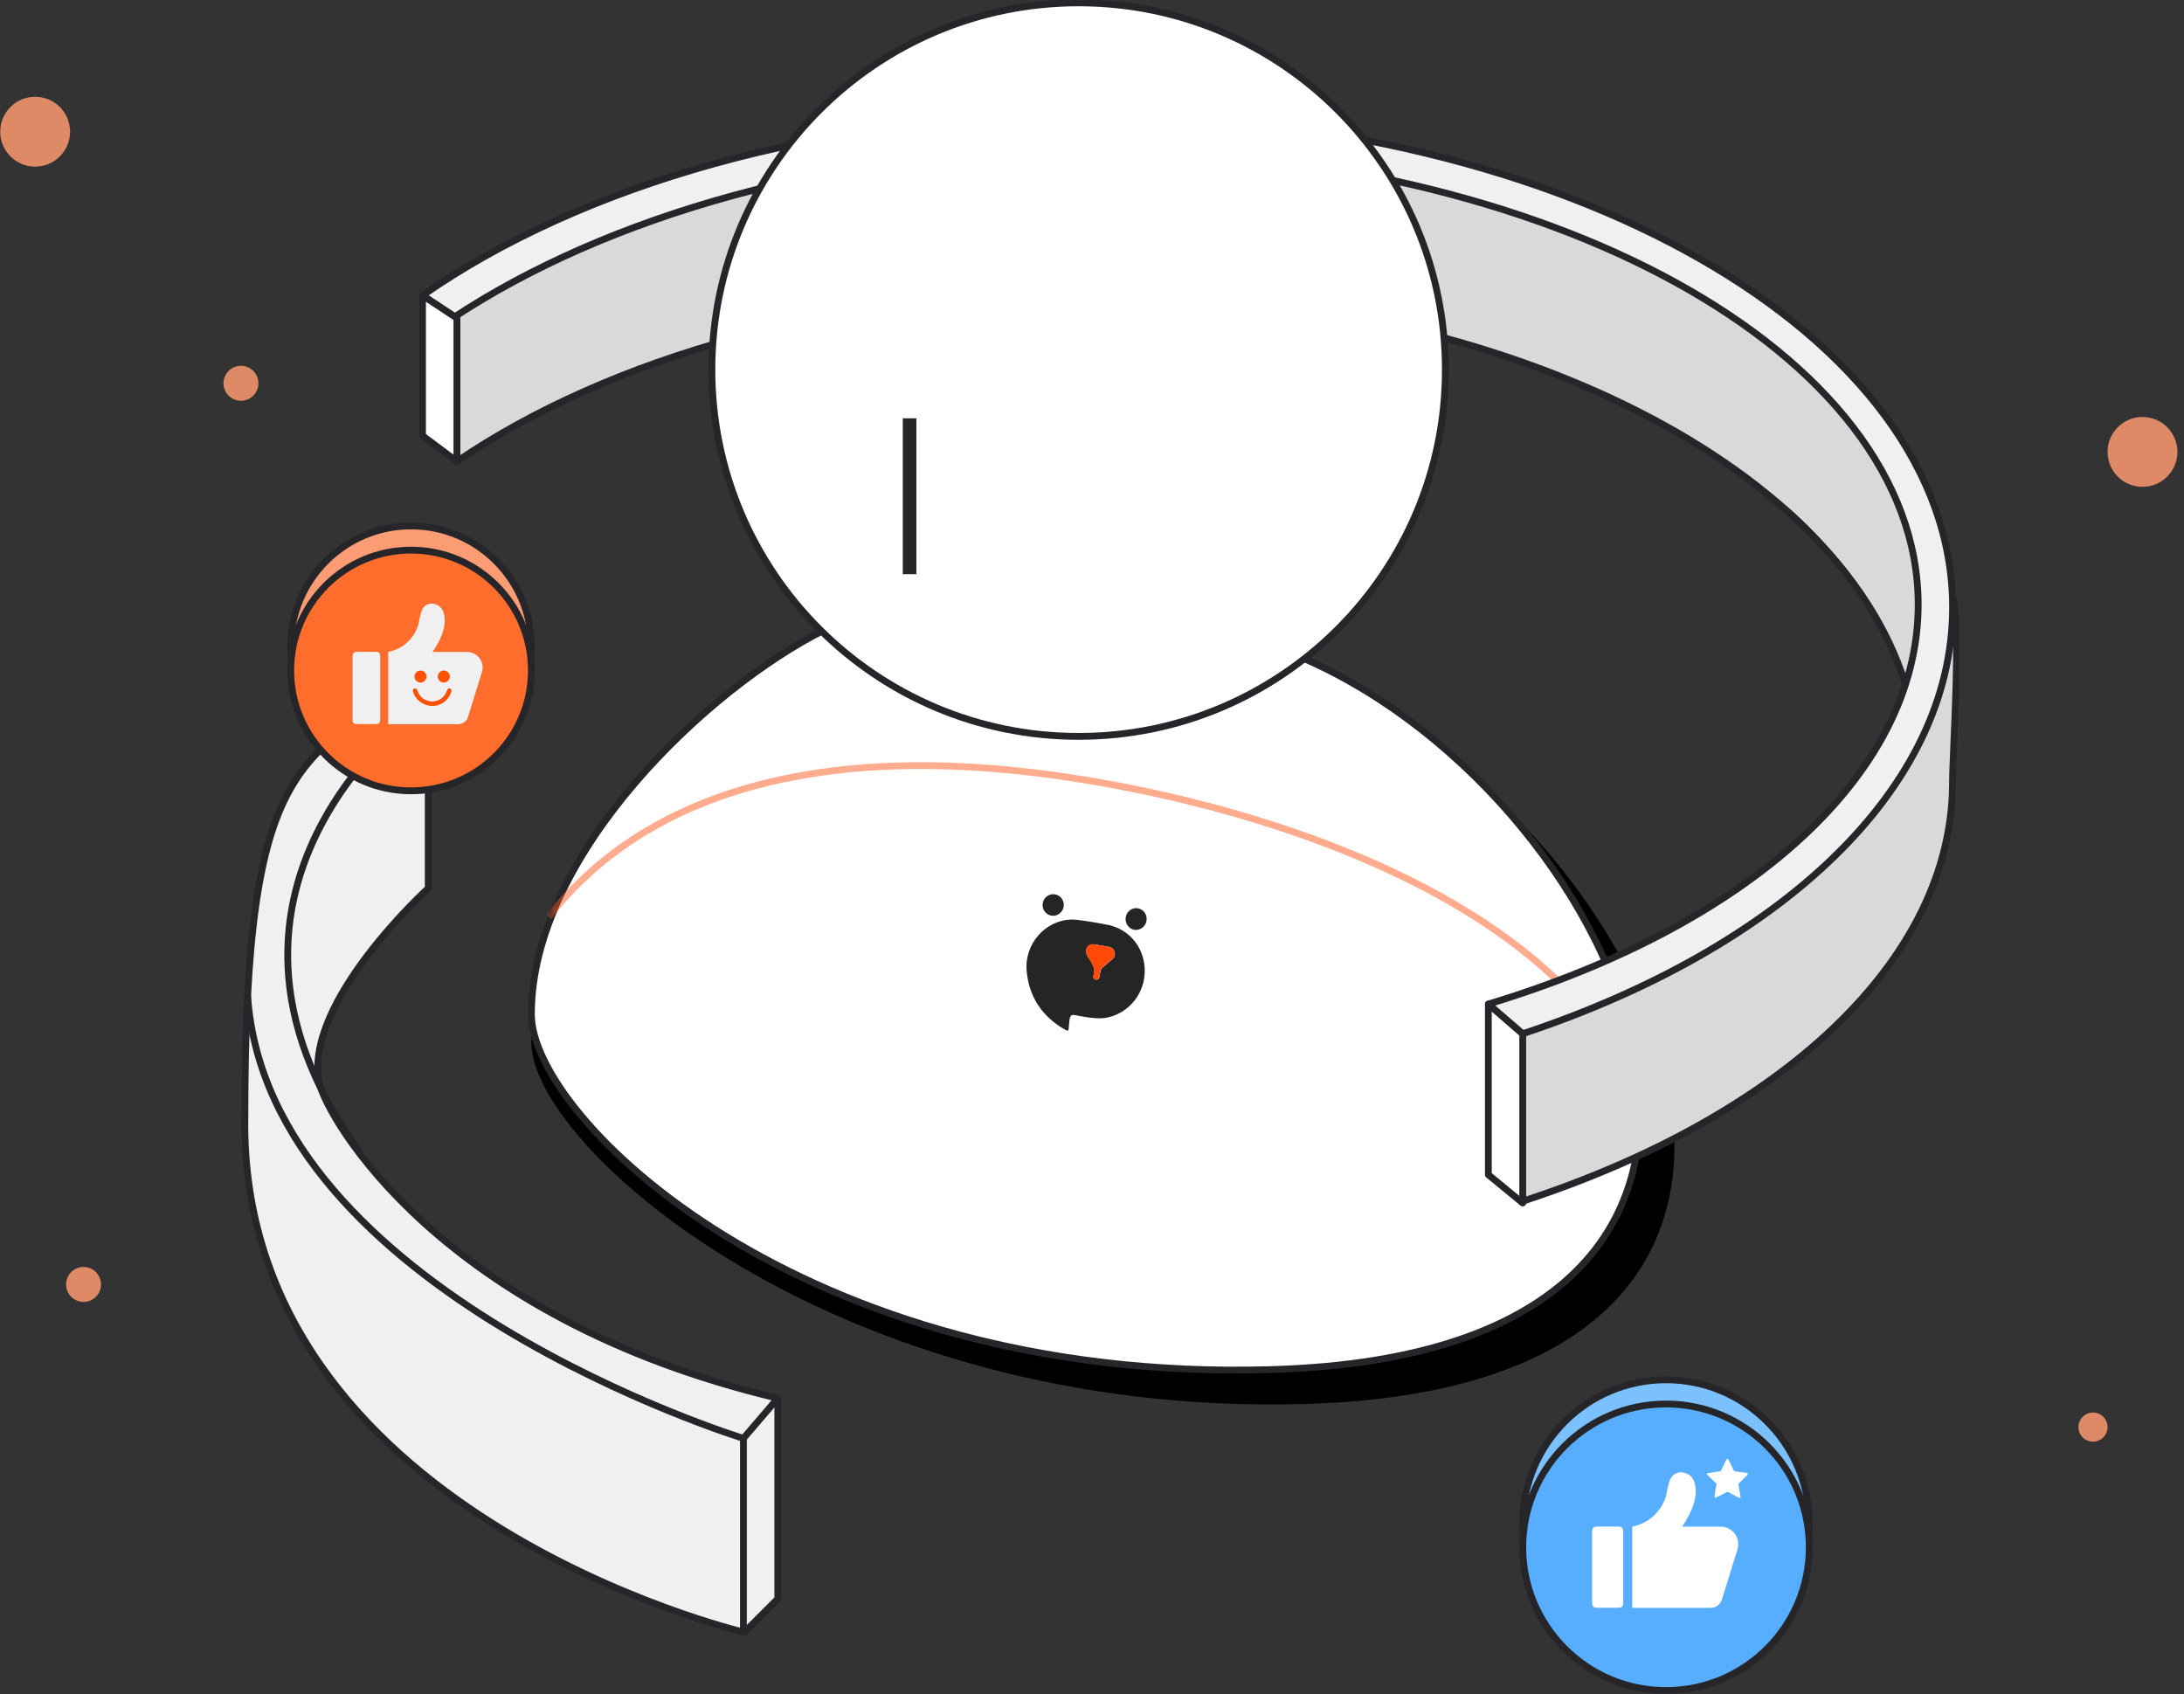 <svg width="321" height="249" viewBox="0 0 321 249" fill="none" xmlns="http://www.w3.org/2000/svg">
  <rect x="0" y="0" width="321" height="249" fill="#333333" stroke="none"/>
  <circle cx="5.165" cy="19.356" r="5.134" fill="#DE8A66"/>
  <circle cx="35.417" cy="56.329" r="2.567" fill="#DE8A66"/>
  <circle cx="12.28" cy="188.776" r="2.567" fill="#DE8A66"/>
  <circle cx="314.9" cy="66.417" r="5.134" fill="#DE8A66"/>
  <circle cx="231.894" cy="152.838" r="2.567" fill="#DE8A66"/>
  <ellipse cx="307.625" cy="209.739" rx="2.139" ry="2.139" fill="#DE8A66"/>
  <g clip-path="url(#clip0_4288_34415)">
    <path d="M78.103 153.285C78.103 168.446 122.749 208.317 191.803 206.346C280.237 203.819 244.863 122.965 196.857 101.91C170.773 90.472 152.016 84.745 126.109 97.698C109.265 106.121 78.103 129.695 78.103 153.285Z" fill="black"/>
    <path d="M78.103 149.074C78.103 164.234 117.696 203.263 186.75 201.292C275.184 198.765 239.81 117.912 191.803 96.856C165.719 85.418 146.963 79.691 121.056 92.645C104.212 101.067 78.103 125.483 78.103 149.074Z" fill="white" stroke="#26262A" stroke-miterlimit="10"/>
    <mask id="mask0_4288_34415" style="mask-type:alpha" maskUnits="userSpaceOnUse" x="77" y="84" width="165" height="118">
      <path d="M78.102 149.074C78.102 164.235 117.695 203.263 186.749 201.293C275.183 198.766 239.809 117.912 191.802 96.856C165.718 85.419 146.962 79.692 121.055 92.645C104.211 101.068 78.102 125.484 78.102 149.074Z" fill="white" stroke="#26262A" stroke-miterlimit="10"/>
    </mask>
    <g mask="url(#mask0_4288_34415)">
      <path d="M80.629 134.756C95.789 115.385 123.161 108.74 158.956 114.543C186.463 118.998 216.227 129.703 231.859 147.179" stroke="#FF5A1E" stroke-opacity="0.5" stroke-miterlimit="10"/>
    </g>
    <path d="M66.671 45.331L67.56 67.552C70.079 66.217 74.229 63.133 77.781 61.33C88.019 56.136 99.779 51.456 104.003 50.664C111.113 49.331 164.889 43.553 194.665 46.664C224.442 49.775 240.441 59.997 256.885 70.219C270.04 78.396 277.18 92.292 279.106 98.218L280.884 101.329C281.624 97.625 283.106 87.907 283.106 78.663C283.106 67.108 273.329 64.441 269.773 55.997C266.218 47.553 235.108 31.998 214.664 25.776C194.221 19.555 134.224 25.332 110.669 25.776C91.825 26.132 73.485 38.961 66.671 45.331Z" fill="#D9D9D9"/>
    <path d="M223.553 176.881V150.66C255.107 143.105 269.773 117.772 278.217 111.106C286.661 104.44 285.328 82.218 285.772 83.552C286.141 84.657 287.033 79.401 287.55 93.774C287.657 96.74 287.023 106.922 287.106 111.106C287.55 133.772 273.735 149.045 261.329 158.215C251.107 165.771 232.293 174.066 223.553 176.881Z" fill="#D9D9D9"/>
    <path d="M67.157 46.76V67.816C89.485 52.614 122.887 42.953 160.223 42.953C220.064 42.953 269.822 67.765 280.013 100.452" stroke="#26262A" stroke-miterlimit="10" stroke-linejoin="round"/>
    <path d="M223.81 176.539C261.575 164.217 286.977 141.258 286.977 114.964C286.977 110.618 288.307 91.718 286.977 87.591" stroke="#26262A" stroke-miterlimit="10" stroke-linejoin="round"/>
    <path d="M218.755 172.656L223.808 176.809V151.946L218.755 147.566V172.656Z" fill="white" stroke="#26262A" stroke-miterlimit="10" stroke-linejoin="round"/>
    <path d="M160.221 16.844C120.662 16.844 85.347 27.204 62.102 43.425L66.38 46.246C66.38 46.246 66.57 46.732 66.671 46.664C88.99 31.917 122.616 21.898 160.229 21.898C227.448 21.898 281.931 51.873 281.931 88.855C281.931 114.164 256.412 136.188 218.764 147.566L223.809 151.929C261.583 139.388 286.985 116.033 286.985 89.267C286.985 49.262 230.235 16.836 160.229 16.836L160.221 16.844Z" fill="#F0F0F0" stroke="#26262A" stroke-miterlimit="10" stroke-linejoin="round"/>
    <path d="M62.102 64.043L67.155 67.816V46.761L62.102 43.425V64.043Z" fill="white" stroke="#26262A" stroke-miterlimit="10" stroke-linejoin="round"/>
    <path d="M109.335 211.546L114.224 206.213V235.101L109.335 239.545V211.546Z" fill="#F0F0F0"/>
    <path d="M109.265 211.399V239.858C109.265 239.858 35.149 222.348 35.992 164.234C35.992 110.332 44.414 112.016 62.943 98.54V130.545C62.943 130.545 44.414 147.39 46.94 159.181C48.01 164.192 64.627 193.712 114.319 205.503L109.265 211.399Z" fill="#F0F0F0" stroke="#26262A" stroke-miterlimit="10" stroke-linejoin="round"/>
    <path d="M109.265 211.399C109.265 211.399 39.335 189.931 36.395 146.337" stroke="#26262A" stroke-miterlimit="10" stroke-linejoin="round"/>
    <path d="M62.943 103.063C62.943 103.063 24.201 129.703 52.836 169.288" stroke="#26262A" stroke-miterlimit="10" stroke-linejoin="round"/>
    <path d="M109.266 240.034L114.319 234.981V205.503" stroke="#26262A" stroke-miterlimit="10" stroke-linejoin="round"/>
    <path d="M158.535 108.226C188.305 108.226 212.438 84.093 212.438 54.323C212.438 24.554 188.305 0.421 158.535 0.421C128.766 0.421 104.633 24.554 104.633 54.323C104.633 84.093 128.766 108.226 158.535 108.226Z" fill="white" stroke="#26262A" stroke-miterlimit="10"/>
    <path d="M133.689 61.482V84.391" stroke="#26262A" stroke-width="2" stroke-miterlimit="10"/>
    <path d="M244.866 244.901C256.495 244.901 265.922 235.474 265.922 223.846C265.922 212.217 256.495 202.79 244.866 202.79C233.237 202.79 223.811 212.217 223.811 223.846C223.811 235.474 233.237 244.901 244.866 244.901Z" fill="#7BC0FF" stroke="#26262A" stroke-miterlimit="10"/>
    <path d="M244.866 248.457C256.495 248.457 265.922 239.03 265.922 227.401C265.922 215.773 256.495 206.346 244.866 206.346C233.237 206.346 223.811 215.773 223.811 227.401C223.811 239.03 233.237 248.457 244.866 248.457Z" fill="#57AEFE" stroke="#26262A" stroke-miterlimit="10"/>
    <path d="M163.049 135.977C165.786 136.617 167.757 138.807 168.178 141.629C168.759 145.478 166.089 149.125 162.291 149.621C161.659 149.706 161.002 149.647 160.354 149.579C159.562 149.504 158.787 149.327 158.004 149.192C157.558 149.116 157.339 149.217 157.238 149.664C157.137 150.11 157.137 150.59 157.086 151.045C157.078 151.18 157.052 151.314 157.027 151.457C156.901 151.432 156.749 151.457 156.64 151.39C153.271 149.495 151.258 146.648 150.896 142.707C150.533 138.723 153.675 135.16 157.608 135.144C158.653 135.144 162.283 135.8 163.049 135.969V135.977ZM161.904 138.967C161.55 138.908 161.188 138.832 160.834 138.79C160.413 138.731 160.042 138.866 159.798 139.228C159.545 139.599 159.562 139.995 159.781 140.374C159.933 140.643 160.076 140.913 160.253 141.174C160.708 141.839 161.028 142.521 160.724 143.372C160.623 143.667 160.809 143.92 161.053 143.979C161.297 144.037 161.55 143.827 161.609 143.524C161.668 143.237 161.693 142.926 161.769 142.631C161.802 142.513 161.87 142.37 161.963 142.294C162.451 141.848 162.965 141.427 163.47 140.989C163.782 140.711 163.933 140.374 163.832 139.944C163.723 139.498 163.428 139.237 162.99 139.161C162.628 139.085 162.266 139.026 161.912 138.967H161.904Z" fill="#252525"/>
    <path d="M156.328 133.291C156.168 134.142 155.351 134.723 154.517 134.571C153.683 134.428 153.102 133.577 153.262 132.735C153.405 131.868 154.23 131.286 155.09 131.446C155.923 131.598 156.488 132.432 156.336 133.299L156.328 133.291Z" fill="#252525"/>
    <path d="M165.458 134.807C165.61 133.931 166.384 133.35 167.235 133.493C168.086 133.637 168.667 134.462 168.507 135.338C168.364 136.205 167.547 136.786 166.713 136.652C165.879 136.5 165.306 135.675 165.458 134.816V134.807Z" fill="#252525"/>
    <path d="M162.965 139.144C163.403 139.229 163.698 139.49 163.807 139.928C163.925 140.357 163.757 140.703 163.445 140.972C162.94 141.41 162.426 141.84 161.937 142.278C161.845 142.353 161.777 142.497 161.744 142.614C161.685 142.901 161.643 143.212 161.584 143.507C161.516 143.827 161.247 143.996 160.994 143.954C160.75 143.895 160.59 143.667 160.691 143.372C160.994 142.522 160.666 141.84 160.219 141.174C160.051 140.913 159.908 140.644 159.748 140.374C159.529 139.995 159.512 139.608 159.764 139.229C160.017 138.85 160.371 138.732 160.8 138.791L162.948 139.153L162.965 139.144Z" fill="#FF4907"/>
    <path d="M60.415 112.672C70.183 112.672 78.102 104.753 78.102 94.985C78.102 85.217 70.183 77.298 60.415 77.298C50.647 77.298 42.728 85.217 42.728 94.985C42.728 104.753 50.647 112.672 60.415 112.672Z" fill="#FC9C75" stroke="#26262A" stroke-miterlimit="10"/>
    <path d="M60.415 116.227C70.183 116.227 78.102 108.308 78.102 98.54C78.102 88.772 70.183 80.853 60.415 80.853C50.647 80.853 42.728 88.772 42.728 98.54C42.728 108.308 50.647 116.227 60.415 116.227Z" fill="#FF6D2C" stroke="#26262A" stroke-miterlimit="10"/>
    <path d="M52.431 95.803H55.277C55.682 95.803 55.884 96.005 55.884 96.41V105.809C55.884 106.213 55.682 106.415 55.277 106.415H52.431C52.026 106.415 51.824 106.213 51.824 105.809V96.41C51.824 96.005 52.026 95.803 52.431 95.803Z" fill="#F0F0F0"/>
    <path d="M62.166 89.402C61.686 90.169 61.686 91.441 61.299 92.333C60.575 94.136 58.974 95.45 57.062 95.803V106.432H67.346C68.011 106.432 68.601 105.986 68.795 105.346L70.833 98.776C71.043 98.086 70.917 97.328 70.488 96.746C70.058 96.165 69.376 95.82 68.643 95.82H63.573C63.573 95.82 66.024 92.544 65.207 90.085C65.038 89.377 64.449 88.846 63.724 88.745C63.118 88.611 62.486 88.88 62.158 89.402H62.166Z" fill="#F0F0F0"/>
    <path d="M61.805 100.318C62.294 100.318 62.69 99.922 62.69 99.433C62.69 98.945 62.294 98.549 61.805 98.549C61.317 98.549 60.921 98.945 60.921 99.433C60.921 99.922 61.317 100.318 61.805 100.318Z" fill="#FF5103"/>
    <path d="M65.233 100.318C65.721 100.318 66.117 99.922 66.117 99.433C66.117 98.945 65.721 98.549 65.233 98.549C64.745 98.549 64.349 98.945 64.349 99.433C64.349 99.922 64.745 100.318 65.233 100.318Z" fill="#FF5103"/>
    <path d="M63.514 103.745C62.201 103.745 61.038 102.861 60.693 101.597C60.642 101.421 60.752 101.235 60.929 101.193C61.106 101.143 61.291 101.252 61.333 101.429C61.603 102.406 62.504 103.097 63.523 103.097C64.542 103.097 65.452 102.406 65.713 101.421C65.763 101.244 65.94 101.143 66.117 101.185C66.294 101.235 66.395 101.412 66.353 101.589C66.007 102.869 64.845 103.762 63.523 103.762L63.514 103.745Z" fill="#FF5103"/>
    <path d="M252.948 216.141L253.74 214.515C253.765 214.456 253.824 214.414 253.892 214.414C253.959 214.414 254.018 214.456 254.043 214.515L254.843 216.141C254.869 216.191 254.911 216.225 254.97 216.233L256.755 216.486C256.823 216.486 256.873 216.536 256.89 216.595C256.907 216.654 256.89 216.722 256.848 216.764L255.559 218.027C255.559 218.027 255.5 218.12 255.509 218.17L255.82 219.947C255.829 220.006 255.804 220.074 255.753 220.108C255.703 220.141 255.635 220.15 255.576 220.116L253.976 219.282C253.925 219.257 253.875 219.257 253.824 219.282L252.233 220.099C252.174 220.133 252.106 220.124 252.056 220.091C252.005 220.057 251.98 219.99 251.988 219.931L252.283 218.154C252.292 218.103 252.275 218.044 252.233 218.01L250.936 216.781C250.885 216.739 250.868 216.663 250.893 216.604C250.919 216.545 250.978 216.503 251.045 216.503L252.822 216.233C252.873 216.225 252.915 216.183 252.932 216.141H252.948Z" fill="white"/>
    <path d="M234.689 224.36H237.89C238.344 224.36 238.572 224.588 238.572 225.043V235.604C238.572 236.059 238.344 236.286 237.89 236.286H234.689C234.234 236.286 234.007 236.059 234.007 235.604V225.043C234.007 224.588 234.234 224.36 234.689 224.36Z" fill="white"/>
    <path d="M245.629 217.16C245.09 218.027 245.09 219.451 244.661 220.453C243.844 222.483 242.05 223.957 239.902 224.361V236.304H251.458C252.207 236.295 252.864 235.807 253.083 235.091L255.374 227.704C255.61 226.921 255.467 226.079 254.987 225.422C254.498 224.765 253.732 224.378 252.915 224.378H247.221C247.221 224.378 249.975 220.689 249.057 217.935C248.864 217.135 248.207 216.537 247.398 216.427C246.716 216.275 246.008 216.57 245.629 217.168V217.16Z" fill="white"/>
  </g>
  <defs>
    <clipPath id="clip0_4288_34415">
      <rect width="252.424" height="248.878" fill="white" transform="translate(35.562)"/>
    </clipPath>
  </defs>
</svg>
